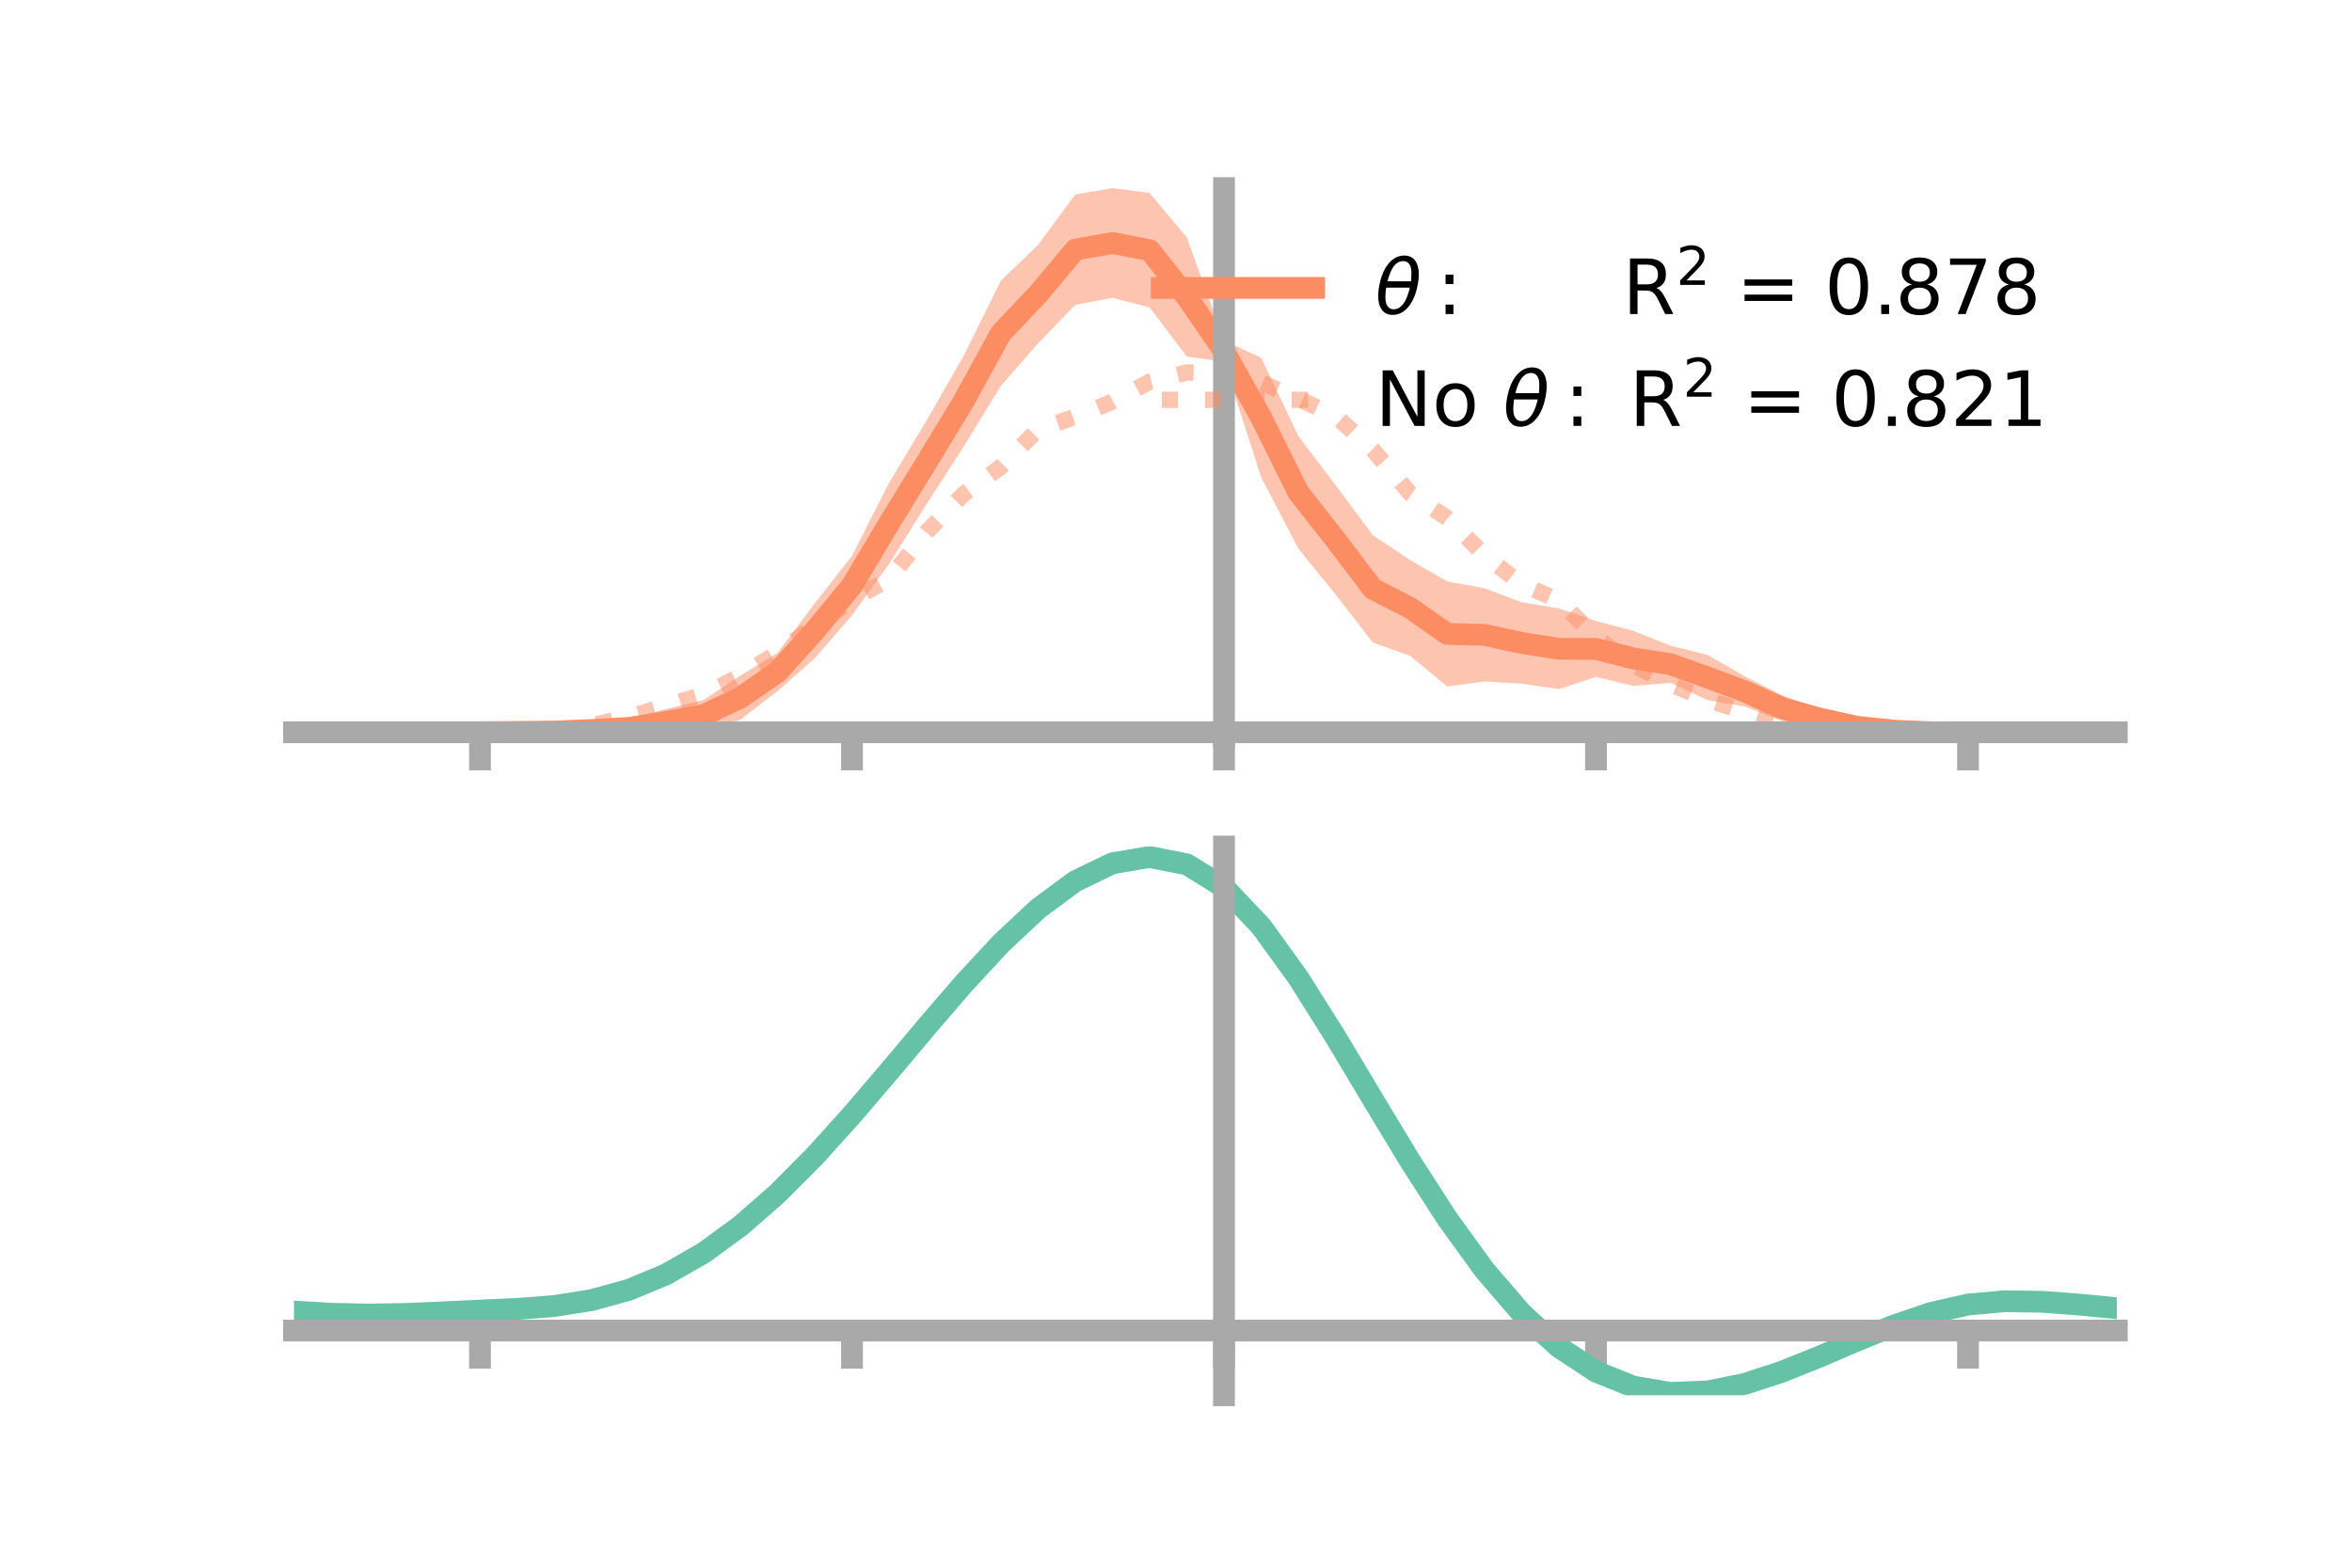 <?xml version="1.0" encoding="utf-8" standalone="no"?>
<!DOCTYPE svg PUBLIC "-//W3C//DTD SVG 1.1//EN"
  "http://www.w3.org/Graphics/SVG/1.1/DTD/svg11.dtd">
<!-- Created with matplotlib (https://matplotlib.org/) -->
<svg height="144pt" version="1.1" viewBox="0 0 216 144" width="216pt" xmlns="http://www.w3.org/2000/svg" xmlns:xlink="http://www.w3.org/1999/xlink">
 <defs>
  <style type="text/css">*{stroke-linecap:butt;stroke-linejoin:round;}</style>
 </defs>
 <g id="figure_1">
  <g id="patch_1">
   <path d="M 0 144 
L 216 144 
L 216 0 
L 0 0 
z
" style="fill:none;"/>
  </g>
  <g id="axes_1">
   <g id="patch_2">
    <path d="M 27 67.68 
L 194.4 67.68 
L 194.4 17.28 
L 27 17.28 
z
" style="fill:none;"/>
   </g>
   <g id="PolyCollection_1">
    <path clip-path="url(#p534986ffd8)" d="M 27 67.263 
L 27 67.263 
L 30.416 67.263 
L 33.833 67.263 
L 37.249 67.263 
L 40.665 67.263 
L 44.082 67.258 
L 47.498 67.131 
L 50.914 66.842 
L 54.331 66.552 
L 57.747 66.05 
L 61.163 65.119 
L 64.58 64.316 
L 67.996 62.056 
L 71.412 59.967 
L 74.829 55.416 
L 78.245 51.055 
L 81.661 44.329 
L 85.078 38.654 
L 88.494 32.697 
L 91.91 25.793 
L 95.327 22.496 
L 98.743 17.87 
L 102.159 17.28 
L 105.576 17.725 
L 108.992 21.813 
L 112.408 31.278 
L 115.824 32.866 
L 119.241 40.065 
L 122.657 44.568 
L 126.073 49.15 
L 129.49 51.436 
L 132.906 53.405 
L 136.322 54.036 
L 139.739 55.319 
L 143.155 55.889 
L 146.571 57.039 
L 149.988 57.946 
L 153.404 59.308 
L 156.82 60.157 
L 160.237 62.129 
L 163.653 63.858 
L 167.069 65.154 
L 170.486 66.224 
L 173.902 66.755 
L 177.318 67.165 
L 180.735 67.26 
L 184.151 67.263 
L 187.567 67.263 
L 190.984 67.263 
L 194.4 67.263 
L 194.4 67.263 
L 194.4 67.263 
L 190.984 67.263 
L 187.567 67.263 
L 184.151 67.263 
L 180.735 67.267 
L 177.318 67.368 
L 173.902 67.47 
L 170.486 67.28 
L 167.069 66.836 
L 163.653 66.229 
L 160.237 64.895 
L 156.82 64.31 
L 153.404 62.716 
L 149.988 63.008 
L 146.571 62.174 
L 143.155 63.299 
L 139.739 62.799 
L 136.322 62.599 
L 132.906 63.051 
L 129.49 60.238 
L 126.073 59.02 
L 122.657 54.607 
L 119.241 50.41 
L 115.824 43.841 
L 112.408 33.22 
L 108.992 32.755 
L 105.576 28.237 
L 102.159 27.358 
L 98.743 28.002 
L 95.327 31.55 
L 91.91 35.452 
L 88.494 41.038 
L 85.078 46.325 
L 81.661 51.787 
L 78.245 56.526 
L 74.829 60.46 
L 71.412 63.473 
L 67.996 66.111 
L 64.58 67.101 
L 61.163 67.513 
L 57.747 67.68 
L 54.331 67.555 
L 50.914 67.551 
L 47.498 67.335 
L 44.082 67.266 
L 40.665 67.263 
L 37.249 67.263 
L 33.833 67.263 
L 30.416 67.263 
L 27 67.263 
z
" style="fill:#fc8d62;fill-opacity:0.5;"/>
   </g>
   <g id="matplotlib.axis_1">
    <g id="xtick_1">
     <g id="line2d_1">
      <defs>
       <path d="M 0 0 
L 0 3.5 
" id="mbbdb7d3cac" style="stroke:#a9a9a9;stroke-width:2;"/>
      </defs>
      <g>
       <use style="fill:#a9a9a9;stroke:#a9a9a9;stroke-width:2;" x="44.082" xlink:href="#mbbdb7d3cac" y="67.263"/>
      </g>
     </g>
    </g>
    <g id="xtick_2">
     <g id="line2d_2">
      <g>
       <use style="fill:#a9a9a9;stroke:#a9a9a9;stroke-width:2;" x="78.245" xlink:href="#mbbdb7d3cac" y="67.263"/>
      </g>
     </g>
    </g>
    <g id="xtick_3">
     <g id="line2d_3">
      <g>
       <use style="fill:#a9a9a9;stroke:#a9a9a9;stroke-width:2;" x="112.408" xlink:href="#mbbdb7d3cac" y="67.263"/>
      </g>
     </g>
    </g>
    <g id="xtick_4">
     <g id="line2d_4">
      <g>
       <use style="fill:#a9a9a9;stroke:#a9a9a9;stroke-width:2;" x="146.571" xlink:href="#mbbdb7d3cac" y="67.263"/>
      </g>
     </g>
    </g>
    <g id="xtick_5">
     <g id="line2d_5">
      <g>
       <use style="fill:#a9a9a9;stroke:#a9a9a9;stroke-width:2;" x="180.735" xlink:href="#mbbdb7d3cac" y="67.263"/>
      </g>
     </g>
    </g>
   </g>
   <g id="matplotlib.axis_2"/>
   <g id="line2d_6">
    <path clip-path="url(#p534986ffd8)" d="M 27 67.263 
L 30.416 67.263 
L 33.833 67.263 
L 37.249 67.263 
L 40.665 67.263 
L 44.082 67.262 
L 47.498 67.233 
L 50.914 67.197 
L 54.331 67.053 
L 57.747 66.865 
L 61.163 66.316 
L 64.58 65.709 
L 67.996 64.083 
L 71.412 61.72 
L 74.829 57.938 
L 78.245 53.79 
L 81.661 48.058 
L 85.078 42.49 
L 88.494 36.868 
L 91.91 30.622 
L 95.327 27.023 
L 98.743 22.936 
L 102.159 22.319 
L 105.576 22.981 
L 108.992 27.284 
L 112.408 32.249 
L 115.824 38.353 
L 119.241 45.237 
L 122.657 49.587 
L 126.073 54.085 
L 129.49 55.837 
L 132.906 58.228 
L 136.322 58.318 
L 139.739 59.059 
L 143.155 59.594 
L 146.571 59.607 
L 149.988 60.477 
L 153.404 61.012 
L 156.82 62.234 
L 160.237 63.512 
L 163.653 65.044 
L 167.069 65.995 
L 170.486 66.752 
L 173.902 67.112 
L 177.318 67.267 
L 180.735 67.264 
L 184.151 67.263 
L 187.567 67.263 
L 190.984 67.263 
L 194.4 67.263 
" style="fill:none;stroke:#fc8d62;stroke-linecap:square;stroke-width:2;"/>
   </g>
   <g id="line2d_7">
    <path clip-path="url(#p534986ffd8)" d="M 27 67.263 
L 30.416 67.263 
L 33.833 67.263 
L 37.249 67.263 
L 40.665 67.263 
L 44.082 67.263 
L 47.498 67.194 
L 50.914 67.078 
L 54.331 66.62 
L 57.747 65.873 
L 61.163 64.823 
L 64.58 63.802 
L 67.996 62.095 
L 71.412 59.966 
L 74.829 57.491 
L 78.245 55.097 
L 81.661 53.16 
L 85.078 48.881 
L 88.494 45.388 
L 91.91 42.89 
L 95.327 39.441 
L 98.743 38.287 
L 102.159 36.897 
L 105.576 35.062 
L 108.992 34.212 
L 112.408 34.278 
L 115.824 35.128 
L 119.241 36.637 
L 122.657 38.207 
L 126.073 41.321 
L 129.49 45.305 
L 132.906 47.598 
L 136.322 50.982 
L 139.739 53.678 
L 143.155 55.13 
L 146.571 58.531 
L 149.988 61.064 
L 153.404 62.841 
L 156.82 64.276 
L 160.237 65.404 
L 163.653 66.538 
L 167.069 67.008 
L 170.486 67.205 
L 173.902 67.225 
L 177.318 67.307 
L 180.735 67.263 
L 184.151 67.263 
L 187.567 67.263 
L 190.984 67.263 
L 194.4 67.263 
" style="fill:none;stroke:#fc8d62;stroke-dasharray:1.5,2.475;stroke-dashoffset:0;stroke-opacity:0.5;stroke-width:1.5;"/>
   </g>
   <g id="patch_3">
    <path d="M 112.408 67.68 
L 112.408 17.28 
" style="fill:none;stroke:#a9a9a9;stroke-linecap:square;stroke-linejoin:miter;stroke-width:2;"/>
   </g>
   <g id="patch_4">
    <path d="M 194.4 67.68 
L 194.4 17.28 
" style="fill:none;"/>
   </g>
   <g id="patch_5">
    <path d="M 27 67.263 
L 194.4 67.263 
" style="fill:none;stroke:#a9a9a9;stroke-linecap:square;stroke-linejoin:miter;stroke-width:2;"/>
   </g>
   <g id="patch_6">
    <path d="M 27 17.28 
L 194.4 17.28 
" style="fill:none;"/>
   </g>
   <g id="legend_1">
    <g id="line2d_8">
     <path d="M 106.69 26.449 
L 120.69 26.449 
" style="fill:none;stroke:#fc8d62;stroke-linecap:square;stroke-width:2;"/>
    </g>
    <g id="line2d_9"/>
    <g id="text_1">
     <!-- $\theta:$      R$^{2}$ = 0.878 -->
     <g transform="translate(126.29 28.899)scale(0.07 -0.07)">
      <defs>
       <path d="M 45.516 34.672 
L 14.453 34.672 
Q 12.359 20.062 14.5 13.875 
Q 17.188 6.25 24.469 6.25 
Q 31.781 6.25 37.359 13.922 
Q 42.234 20.656 45.516 34.672 
z
M 47.016 42.969 
Q 48.344 56.844 46.625 61.719 
Q 43.953 69.438 36.766 69.438 
Q 29.297 69.438 23.828 61.812 
Q 19.531 55.672 16.156 42.969 
z
M 38.188 76.766 
Q 49.906 76.766 54.594 66.406 
Q 59.281 56.109 55.719 37.844 
Q 52.203 19.625 43.453 9.281 
Q 34.766 -1.125 23.047 -1.125 
Q 11.281 -1.125 6.641 9.281 
Q 2 19.625 5.516 37.844 
Q 9.078 56.109 17.719 66.406 
Q 26.422 76.766 38.188 76.766 
z
" id="DejaVuSans-Oblique-952"/>
       <path d="M 11.719 12.406 
L 22.016 12.406 
L 22.016 0 
L 11.719 0 
z
M 11.719 51.703 
L 22.016 51.703 
L 22.016 39.312 
L 11.719 39.312 
z
" id="DejaVuSans-58"/>
       <path id="DejaVuSans-32"/>
       <path d="M 44.391 34.188 
Q 47.562 33.109 50.562 29.594 
Q 53.562 26.078 56.594 19.922 
L 66.609 0 
L 56 0 
L 46.688 18.703 
Q 43.062 26.031 39.672 28.422 
Q 36.281 30.812 30.422 30.812 
L 19.672 30.812 
L 19.672 0 
L 9.812 0 
L 9.812 72.906 
L 32.078 72.906 
Q 44.578 72.906 50.734 67.672 
Q 56.891 62.453 56.891 51.906 
Q 56.891 45.016 53.688 40.469 
Q 50.484 35.938 44.391 34.188 
z
M 19.672 64.797 
L 19.672 38.922 
L 32.078 38.922 
Q 39.203 38.922 42.844 42.219 
Q 46.484 45.516 46.484 51.906 
Q 46.484 58.297 42.844 61.547 
Q 39.203 64.797 32.078 64.797 
z
" id="DejaVuSans-82"/>
       <path d="M 19.188 8.297 
L 53.609 8.297 
L 53.609 0 
L 7.328 0 
L 7.328 8.297 
Q 12.938 14.109 22.625 23.891 
Q 32.328 33.688 34.812 36.531 
Q 39.547 41.844 41.422 45.531 
Q 43.312 49.219 43.312 52.781 
Q 43.312 58.594 39.234 62.25 
Q 35.156 65.922 28.609 65.922 
Q 23.969 65.922 18.812 64.312 
Q 13.672 62.703 7.812 59.422 
L 7.812 69.391 
Q 13.766 71.781 18.938 73 
Q 24.125 74.219 28.422 74.219 
Q 39.75 74.219 46.484 68.547 
Q 53.219 62.891 53.219 53.422 
Q 53.219 48.922 51.531 44.891 
Q 49.859 40.875 45.406 35.406 
Q 44.188 33.984 37.641 27.219 
Q 31.109 20.453 19.188 8.297 
z
" id="DejaVuSans-50"/>
       <path d="M 10.594 45.406 
L 73.188 45.406 
L 73.188 37.203 
L 10.594 37.203 
z
M 10.594 25.484 
L 73.188 25.484 
L 73.188 17.188 
L 10.594 17.188 
z
" id="DejaVuSans-61"/>
       <path d="M 31.781 66.406 
Q 24.172 66.406 20.328 58.906 
Q 16.5 51.422 16.5 36.375 
Q 16.5 21.391 20.328 13.891 
Q 24.172 6.391 31.781 6.391 
Q 39.453 6.391 43.281 13.891 
Q 47.125 21.391 47.125 36.375 
Q 47.125 51.422 43.281 58.906 
Q 39.453 66.406 31.781 66.406 
z
M 31.781 74.219 
Q 44.047 74.219 50.516 64.516 
Q 56.984 54.828 56.984 36.375 
Q 56.984 17.969 50.516 8.266 
Q 44.047 -1.422 31.781 -1.422 
Q 19.531 -1.422 13.062 8.266 
Q 6.594 17.969 6.594 36.375 
Q 6.594 54.828 13.062 64.516 
Q 19.531 74.219 31.781 74.219 
z
" id="DejaVuSans-48"/>
       <path d="M 10.688 12.406 
L 21 12.406 
L 21 0 
L 10.688 0 
z
" id="DejaVuSans-46"/>
       <path d="M 31.781 34.625 
Q 24.75 34.625 20.719 30.859 
Q 16.703 27.094 16.703 20.516 
Q 16.703 13.922 20.719 10.156 
Q 24.75 6.391 31.781 6.391 
Q 38.812 6.391 42.859 10.172 
Q 46.922 13.969 46.922 20.516 
Q 46.922 27.094 42.891 30.859 
Q 38.875 34.625 31.781 34.625 
z
M 21.922 38.812 
Q 15.578 40.375 12.031 44.719 
Q 8.5 49.078 8.5 55.328 
Q 8.5 64.062 14.719 69.141 
Q 20.953 74.219 31.781 74.219 
Q 42.672 74.219 48.875 69.141 
Q 55.078 64.062 55.078 55.328 
Q 55.078 49.078 51.531 44.719 
Q 48 40.375 41.703 38.812 
Q 48.828 37.156 52.797 32.312 
Q 56.781 27.484 56.781 20.516 
Q 56.781 9.906 50.312 4.234 
Q 43.844 -1.422 31.781 -1.422 
Q 19.734 -1.422 13.25 4.234 
Q 6.781 9.906 6.781 20.516 
Q 6.781 27.484 10.781 32.312 
Q 14.797 37.156 21.922 38.812 
z
M 18.312 54.391 
Q 18.312 48.734 21.844 45.562 
Q 25.391 42.391 31.781 42.391 
Q 38.141 42.391 41.719 45.562 
Q 45.312 48.734 45.312 54.391 
Q 45.312 60.062 41.719 63.234 
Q 38.141 66.406 31.781 66.406 
Q 25.391 66.406 21.844 63.234 
Q 18.312 60.062 18.312 54.391 
z
" id="DejaVuSans-56"/>
       <path d="M 8.203 72.906 
L 55.078 72.906 
L 55.078 68.703 
L 28.609 0 
L 18.312 0 
L 43.219 64.594 
L 8.203 64.594 
z
" id="DejaVuSans-55"/>
      </defs>
      <use transform="translate(0 0.766)" xlink:href="#DejaVuSans-Oblique-952"/>
      <use transform="translate(80.664 0.766)" xlink:href="#DejaVuSans-58"/>
      <use transform="translate(133.838 0.766)" xlink:href="#DejaVuSans-32"/>
      <use transform="translate(165.625 0.766)" xlink:href="#DejaVuSans-32"/>
      <use transform="translate(197.412 0.766)" xlink:href="#DejaVuSans-32"/>
      <use transform="translate(229.199 0.766)" xlink:href="#DejaVuSans-32"/>
      <use transform="translate(260.986 0.766)" xlink:href="#DejaVuSans-32"/>
      <use transform="translate(292.773 0.766)" xlink:href="#DejaVuSans-32"/>
      <use transform="translate(324.561 0.766)" xlink:href="#DejaVuSans-82"/>
      <use transform="translate(395 39.047)scale(0.7)" xlink:href="#DejaVuSans-50"/>
      <use transform="translate(442.271 0.766)" xlink:href="#DejaVuSans-32"/>
      <use transform="translate(474.058 0.766)" xlink:href="#DejaVuSans-61"/>
      <use transform="translate(557.847 0.766)" xlink:href="#DejaVuSans-32"/>
      <use transform="translate(589.634 0.766)" xlink:href="#DejaVuSans-48"/>
      <use transform="translate(653.257 0.766)" xlink:href="#DejaVuSans-46"/>
      <use transform="translate(682.419 0.766)" xlink:href="#DejaVuSans-56"/>
      <use transform="translate(746.042 0.766)" xlink:href="#DejaVuSans-55"/>
      <use transform="translate(809.665 0.766)" xlink:href="#DejaVuSans-56"/>
     </g>
    </g>
    <g id="line2d_10">
     <path d="M 106.69 36.724 
L 120.69 36.724 
" style="fill:none;stroke:#fc8d62;stroke-dasharray:1.5,2.475;stroke-dashoffset:0;stroke-opacity:0.5;stroke-width:1.5;"/>
    </g>
    <g id="line2d_11"/>
    <g id="text_2">
     <!-- No $\theta:$ R$^{2}$ = 0.821 -->
     <g transform="translate(126.29 39.174)scale(0.07 -0.07)">
      <defs>
       <path d="M 9.812 72.906 
L 23.094 72.906 
L 55.422 11.922 
L 55.422 72.906 
L 64.984 72.906 
L 64.984 0 
L 51.703 0 
L 19.391 60.984 
L 19.391 0 
L 9.812 0 
z
" id="DejaVuSans-78"/>
       <path d="M 30.609 48.391 
Q 23.391 48.391 19.188 42.75 
Q 14.984 37.109 14.984 27.297 
Q 14.984 17.484 19.156 11.844 
Q 23.344 6.203 30.609 6.203 
Q 37.797 6.203 41.984 11.859 
Q 46.188 17.531 46.188 27.297 
Q 46.188 37.016 41.984 42.703 
Q 37.797 48.391 30.609 48.391 
z
M 30.609 56 
Q 42.328 56 49.016 48.375 
Q 55.719 40.766 55.719 27.297 
Q 55.719 13.875 49.016 6.219 
Q 42.328 -1.422 30.609 -1.422 
Q 18.844 -1.422 12.172 6.219 
Q 5.516 13.875 5.516 27.297 
Q 5.516 40.766 12.172 48.375 
Q 18.844 56 30.609 56 
z
" id="DejaVuSans-111"/>
       <path d="M 12.406 8.297 
L 28.516 8.297 
L 28.516 63.922 
L 10.984 60.406 
L 10.984 69.391 
L 28.422 72.906 
L 38.281 72.906 
L 38.281 8.297 
L 54.391 8.297 
L 54.391 0 
L 12.406 0 
z
" id="DejaVuSans-49"/>
      </defs>
      <use transform="translate(0 0.766)" xlink:href="#DejaVuSans-78"/>
      <use transform="translate(74.805 0.766)" xlink:href="#DejaVuSans-111"/>
      <use transform="translate(135.986 0.766)" xlink:href="#DejaVuSans-32"/>
      <use transform="translate(167.773 0.766)" xlink:href="#DejaVuSans-Oblique-952"/>
      <use transform="translate(248.438 0.766)" xlink:href="#DejaVuSans-58"/>
      <use transform="translate(301.611 0.766)" xlink:href="#DejaVuSans-32"/>
      <use transform="translate(333.398 0.766)" xlink:href="#DejaVuSans-82"/>
      <use transform="translate(403.838 39.047)scale(0.7)" xlink:href="#DejaVuSans-50"/>
      <use transform="translate(451.108 0.766)" xlink:href="#DejaVuSans-32"/>
      <use transform="translate(482.896 0.766)" xlink:href="#DejaVuSans-61"/>
      <use transform="translate(566.685 0.766)" xlink:href="#DejaVuSans-32"/>
      <use transform="translate(598.472 0.766)" xlink:href="#DejaVuSans-48"/>
      <use transform="translate(662.095 0.766)" xlink:href="#DejaVuSans-46"/>
      <use transform="translate(691.257 0.766)" xlink:href="#DejaVuSans-56"/>
      <use transform="translate(754.88 0.766)" xlink:href="#DejaVuSans-50"/>
      <use transform="translate(818.503 0.766)" xlink:href="#DejaVuSans-49"/>
     </g>
    </g>
   </g>
  </g>
  <g id="axes_2">
   <g id="patch_7">
    <path d="M 27 128.16 
L 194.4 128.16 
L 194.4 77.76 
L 27 77.76 
z
" style="fill:none;"/>
   </g>
   <g id="PolyCollection_2">
    <path clip-path="url(#pc404d65f11)" d="M 27 120.511 
L 27 120.429 
L 30.416 120.642 
L 33.833 120.716 
L 37.249 120.654 
L 40.665 120.5 
L 44.082 120.323 
L 47.498 120.169 
L 50.914 119.897 
L 54.331 119.349 
L 57.747 118.399 
L 61.163 116.954 
L 64.58 114.964 
L 67.996 112.419 
L 71.412 109.353 
L 74.829 105.834 
L 78.245 101.961 
L 81.661 97.865 
L 85.078 93.701 
L 88.494 89.641 
L 91.91 85.876 
L 95.327 82.605 
L 98.743 80.028 
L 102.159 78.348 
L 105.576 77.76 
L 108.992 78.449 
L 112.408 80.582 
L 115.824 84.239 
L 119.241 89.04 
L 122.657 94.547 
L 126.073 100.353 
L 129.49 106.099 
L 132.906 111.486 
L 136.322 116.281 
L 139.739 120.314 
L 143.155 123.484 
L 146.571 125.753 
L 149.988 127.143 
L 153.404 127.724 
L 156.82 127.605 
L 160.237 126.922 
L 163.653 125.825 
L 167.069 124.476 
L 170.486 123.037 
L 173.902 121.668 
L 177.318 120.52 
L 180.735 119.746 
L 184.151 119.442 
L 187.567 119.501 
L 190.984 119.77 
L 194.4 120.114 
L 194.4 120.222 
L 194.4 120.222 
L 190.984 119.901 
L 187.567 119.651 
L 184.151 119.601 
L 180.735 119.909 
L 177.318 120.693 
L 173.902 121.87 
L 170.486 123.287 
L 167.069 124.779 
L 163.653 126.178 
L 160.237 127.315 
L 156.82 128.025 
L 153.404 128.16 
L 149.988 127.593 
L 146.571 126.23 
L 143.155 124.014 
L 139.739 120.934 
L 136.322 117.026 
L 132.906 112.386 
L 129.49 107.17 
L 126.073 101.602 
L 122.657 95.971 
L 119.241 90.624 
L 115.824 85.961 
L 112.408 82.41 
L 108.992 80.343 
L 105.576 79.679 
L 102.159 80.249 
L 98.743 81.869 
L 95.327 84.347 
L 91.91 87.487 
L 88.494 91.093 
L 85.078 94.975 
L 81.661 98.951 
L 78.245 102.856 
L 74.829 106.545 
L 71.412 109.897 
L 67.996 112.819 
L 64.58 115.25 
L 61.163 117.162 
L 57.747 118.563 
L 54.331 119.493 
L 50.914 120.03 
L 47.498 120.291 
L 44.082 120.434 
L 40.665 120.593 
L 37.249 120.729 
L 33.833 120.777 
L 30.416 120.706 
L 27 120.511 
z
" style="fill:#66c2a5;fill-opacity:0.5;"/>
   </g>
   <g id="matplotlib.axis_3">
    <g id="xtick_6">
     <g id="line2d_12">
      <g>
       <use style="fill:#a9a9a9;stroke:#a9a9a9;stroke-width:2;" x="44.082" xlink:href="#mbbdb7d3cac" y="122.219"/>
      </g>
     </g>
    </g>
    <g id="xtick_7">
     <g id="line2d_13">
      <g>
       <use style="fill:#a9a9a9;stroke:#a9a9a9;stroke-width:2;" x="78.245" xlink:href="#mbbdb7d3cac" y="122.219"/>
      </g>
     </g>
    </g>
    <g id="xtick_8">
     <g id="line2d_14">
      <g>
       <use style="fill:#a9a9a9;stroke:#a9a9a9;stroke-width:2;" x="112.408" xlink:href="#mbbdb7d3cac" y="122.219"/>
      </g>
     </g>
    </g>
    <g id="xtick_9">
     <g id="line2d_15">
      <g>
       <use style="fill:#a9a9a9;stroke:#a9a9a9;stroke-width:2;" x="146.571" xlink:href="#mbbdb7d3cac" y="122.219"/>
      </g>
     </g>
    </g>
    <g id="xtick_10">
     <g id="line2d_16">
      <g>
       <use style="fill:#a9a9a9;stroke:#a9a9a9;stroke-width:2;" x="180.735" xlink:href="#mbbdb7d3cac" y="122.219"/>
      </g>
     </g>
    </g>
   </g>
   <g id="matplotlib.axis_4"/>
   <g id="line2d_17">
    <path clip-path="url(#pc404d65f11)" d="M 27 120.47 
L 30.416 120.674 
L 33.833 120.747 
L 37.249 120.692 
L 40.665 120.547 
L 44.082 120.379 
L 47.498 120.23 
L 50.914 119.963 
L 54.331 119.421 
L 57.747 118.481 
L 61.163 117.058 
L 64.58 115.107 
L 67.996 112.619 
L 71.412 109.625 
L 74.829 106.19 
L 78.245 102.409 
L 81.661 98.408 
L 85.078 94.338 
L 88.494 90.367 
L 91.91 86.682 
L 95.327 83.476 
L 98.743 80.949 
L 102.159 79.299 
L 105.576 78.719 
L 108.992 79.396 
L 112.408 81.496 
L 115.824 85.1 
L 119.241 89.832 
L 122.657 95.259 
L 126.073 100.977 
L 129.49 106.634 
L 132.906 111.936 
L 136.322 116.653 
L 139.739 120.624 
L 143.155 123.749 
L 146.571 125.991 
L 149.988 127.368 
L 153.404 127.942 
L 156.82 127.815 
L 160.237 127.118 
L 163.653 126.002 
L 167.069 124.628 
L 170.486 123.162 
L 173.902 121.769 
L 177.318 120.607 
L 180.735 119.827 
L 184.151 119.522 
L 187.567 119.576 
L 190.984 119.835 
L 194.4 120.168 
" style="fill:none;stroke:#66c2a5;stroke-linecap:square;stroke-width:2;"/>
   </g>
   <g id="patch_8">
    <path d="M 112.408 128.16 
L 112.408 77.76 
" style="fill:none;stroke:#a9a9a9;stroke-linecap:square;stroke-linejoin:miter;stroke-width:2;"/>
   </g>
   <g id="patch_9">
    <path d="M 194.4 128.16 
L 194.4 77.76 
" style="fill:none;"/>
   </g>
   <g id="patch_10">
    <path d="M 27 122.219 
L 194.4 122.219 
" style="fill:none;stroke:#a9a9a9;stroke-linecap:square;stroke-linejoin:miter;stroke-width:2;"/>
   </g>
   <g id="patch_11">
    <path d="M 27 77.76 
L 194.4 77.76 
" style="fill:none;"/>
   </g>
  </g>
 </g>
 <defs>
  <clipPath id="p534986ffd8">
   <rect height="50.4" width="167.4" x="27" y="17.28"/>
  </clipPath>
  <clipPath id="pc404d65f11">
   <rect height="50.4" width="167.4" x="27" y="77.76"/>
  </clipPath>
 </defs>
</svg>
